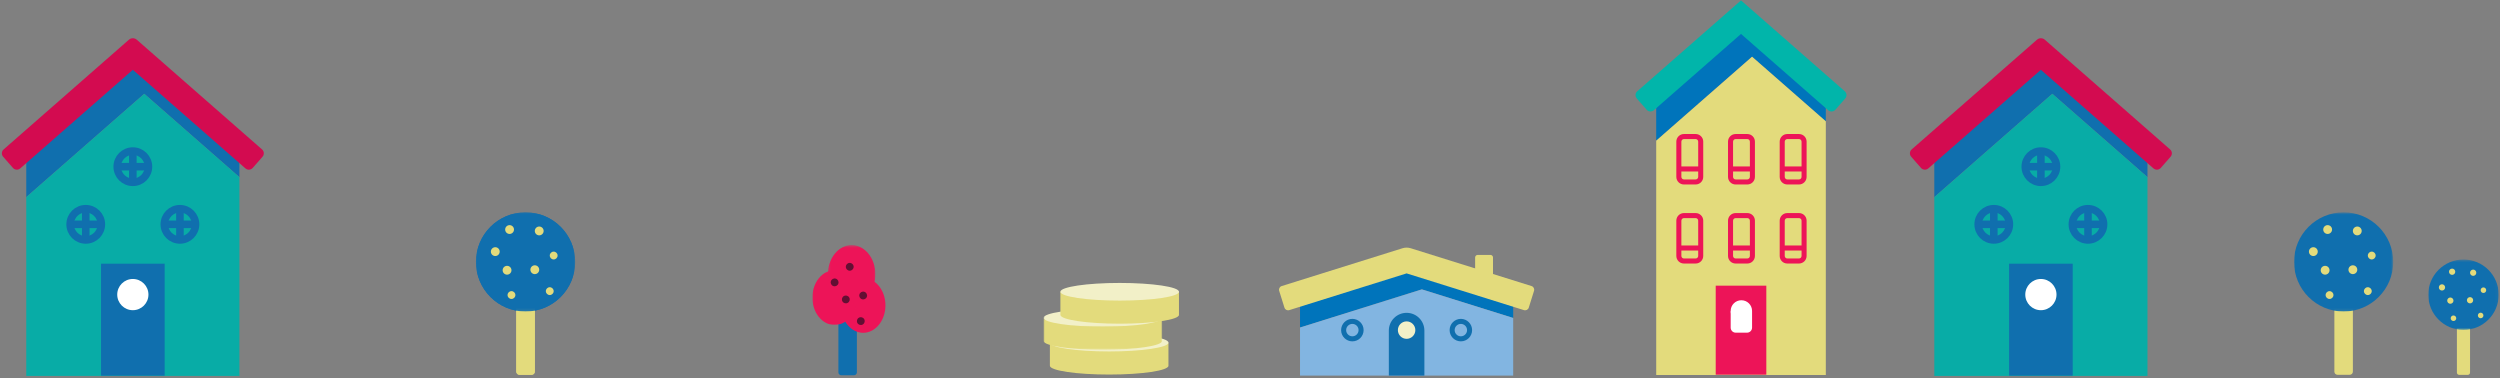 <?xml version="1.0" encoding="UTF-8"?>
<svg width="991px" height="150px" viewBox="0 0 991 150" version="1.1" xmlns="http://www.w3.org/2000/svg" xmlns:xlink="http://www.w3.org/1999/xlink">
    <rect x="0" y="0" width="991" height="150" fill="#808080" stroke="none"/>
    <!-- Generator: Sketch 43.2 (39069) - http://www.bohemiancoding.com/sketch -->
    <title>Group</title>
    <desc>Created with Sketch.</desc>
    <defs>
        <polygon id="path-1" points="0 134 103.838 134 103.838 0.133 0 0.133"></polygon>
        <polygon id="path-3" points="19.667 0.583 39.333 0.583 39.333 39.917 0 39.917 0 0.583 19.667 0.583"></polygon>
        <polygon id="path-5" points="19.667 0.583 39.333 0.583 39.333 39.917 0 39.917 0 0.583 19.667 0.583"></polygon>
        <polygon id="path-7" points="13.961 0.414 27.921 0.414 27.921 28.336 0 28.336 0 0.414 13.961 0.414"></polygon>
        <polygon id="path-9" points="19.667 0.583 39.333 0.583 39.333 39.917 0 39.917 0 0.583 19.667 0.583"></polygon>
        <polygon id="path-11" points="5.54840462e-17 22.078 5.54840462e-17 0.338 17.65 0.338 17.65 22.078 0 22.078"></polygon>
        <polygon id="path-13" points="0.15 0.397 18.983 0.397 18.983 23.594 0.15 23.594 0.15 0.397"></polygon>
        <polygon id="path-15" points="0 0.515 0 13.171 47 13.171 47 0.515 1.35525272e-20 0.515"></polygon>
        <polygon id="path-17" points="0 7.016 0 0.015 47 0.015 47 7.016 5.55138617e-16 7.016"></polygon>
        <polygon id="path-19" points="0 149 83.629 149 83.629 0.511 0 0.511"></polygon>
        <polygon id="path-21" points="0 134 103.838 134 103.838 0.133 0 0.133"></polygon>
    </defs>
    <g id="Page-1" stroke="none" stroke-width="1" fill="none" fill-rule="evenodd">
        <g id="Group" transform="translate(0, -1)">
            <g id="Page-1" transform="translate(0.738, 15.156)">
                <polygon id="Fill-1" fill="#106FAE" points="51.919 6.867 9.669 43.867 9.669 63.996 56.444 23.034 94.169 56.071 94.169 43.867"></polygon>
                <polygon id="Fill-2" fill="#08ACA6" points="9.669 63.996 9.669 134.867 94.169 134.867 94.169 56.072 56.444 23.034"></polygon>
                <g id="Group-17" transform="translate(0, 0.867)">
                    <path d="M4.393,51.54 C5.14,52.393 6.435,52.478 7.288,51.732 L51.919,12.647 L96.55,51.732 C97.402,52.478 98.698,52.393 99.445,51.54 L103.33,47.103 C104.076,46.251 103.99,44.955 103.138,44.208 L53.478,0.72 C52.586,-0.062 51.252,-0.062 50.359,0.72 L0.7,44.208 C-0.152,44.955 -0.238,46.251 0.508,47.103 L4.393,51.54 Z" id="Fill-3" fill="#D30B50"></path>
                    <mask id="mask-2" fill="white">
                        <use xlink:href="#path-1"></use>
                    </mask>
                    <g id="Clip-6"></g>
                    <polygon id="Fill-5" fill="#106FAE" mask="url(#mask-2)" points="39.311 134 64.528 134 64.528 89.5 39.311 89.5"></polygon>
                    <path d="M51.919,95.562 C48.502,95.562 45.732,98.334 45.732,101.749 C45.732,105.166 48.502,107.938 51.919,107.938 C55.336,107.938 58.106,105.166 58.106,101.749 C58.106,98.334 55.336,95.562 51.919,95.562" id="Fill-7" fill="#FFFFFF" mask="url(#mask-2)"></path>
                    <path d="M33.252,67.713 C29.835,67.713 27.065,70.483 27.065,73.901 C27.065,77.318 29.835,80.088 33.252,80.088 C36.669,80.088 39.439,77.318 39.439,73.901 C39.439,70.483 36.669,67.713 33.252,67.713 Z" id="Stroke-8" stroke="#106FAE" stroke-width="3" mask="url(#mask-2)"></path>
                    <path d="M70.585,67.713 C67.168,67.713 64.398,70.483 64.398,73.901 C64.398,77.318 67.168,80.088 70.585,80.088 C74.002,80.088 76.772,77.318 76.772,73.901 C76.772,70.483 74.002,67.713 70.585,67.713 Z" id="Stroke-9" stroke="#106FAE" stroke-width="3" mask="url(#mask-2)"></path>
                    <path d="M51.919,44.865 C48.502,44.865 45.732,47.635 45.732,51.052 C45.732,54.469 48.502,57.24 51.919,57.24 C55.336,57.24 58.106,54.469 58.106,51.052 C58.106,47.635 55.336,44.865 51.919,44.865 Z" id="Stroke-10" stroke="#106FAE" stroke-width="3" mask="url(#mask-2)"></path>
                    <path d="M51.919,44.865 L51.919,57.24" id="Stroke-11" stroke="#106FAE" stroke-width="3" mask="url(#mask-2)"></path>
                    <path d="M58.106,51.052 L45.731,51.052" id="Stroke-12" stroke="#106FAE" stroke-width="3" mask="url(#mask-2)"></path>
                    <path d="M33.252,67.713 L33.252,80.088" id="Stroke-13" stroke="#106FAE" stroke-width="3" mask="url(#mask-2)"></path>
                    <path d="M39.44,73.901 L27.065,73.901" id="Stroke-14" stroke="#106FAE" stroke-width="3" mask="url(#mask-2)"></path>
                    <path d="M70.585,67.713 L70.585,80.088" id="Stroke-15" stroke="#106FAE" stroke-width="3" mask="url(#mask-2)"></path>
                    <path d="M76.773,73.901 L64.398,73.901" id="Stroke-16" stroke="#106FAE" stroke-width="3" mask="url(#mask-2)"></path>
                </g>
            </g>
            <g id="Page-1" transform="translate(188.664, 84.156)">
                <path d="M22.089,65.417 L17.245,65.417 C16.558,65.417 16,64.859 16,64.172 L16,31.75 L23.334,31.75 L23.334,64.172 C23.334,64.859 22.776,65.417 22.089,65.417" id="Fill-1" fill="#E3DB7C"></path>
                <g id="Group-5" transform="translate(0, 0.417)">
                    <mask id="mask-4" fill="white">
                        <use xlink:href="#path-3"></use>
                    </mask>
                    <g id="Clip-4"></g>
                    <path d="M39.333,20.25 C39.333,31.111 30.528,39.917 19.666,39.917 C8.805,39.917 0,31.111 0,20.25 C0,9.388 8.805,0.583 19.666,0.583 C30.528,0.583 39.333,9.388 39.333,20.25" id="Fill-3" fill="#106FAE" mask="url(#mask-4)"></path>
                </g>
                <path d="M9.417,16.587 C9.417,17.553 8.633,18.337 7.667,18.337 C6.7,18.337 5.917,17.553 5.917,16.587 C5.917,15.62 6.7,14.837 7.667,14.837 C8.633,14.837 9.417,15.62 9.417,16.587" id="Fill-6" fill="#E3DB7C"></path>
                <path d="M15.083,7.833 C15.083,8.8 14.299,9.583 13.333,9.583 C12.367,9.583 11.583,8.8 11.583,7.833 C11.583,6.867 12.367,6.083 13.333,6.083 C14.299,6.083 15.083,6.867 15.083,7.833" id="Fill-8" fill="#E3DB7C"></path>
                <path d="M25.083,23.755 C25.083,24.722 24.299,25.505 23.333,25.505 C22.367,25.505 21.583,24.722 21.583,23.755 C21.583,22.788 22.367,22.005 23.333,22.005 C24.299,22.005 25.083,22.788 25.083,23.755" id="Fill-10" fill="#E3DB7C"></path>
                <path d="M26.833,8.389 C26.833,9.356 26.049,10.139 25.083,10.139 C24.117,10.139 23.333,9.356 23.333,8.389 C23.333,7.423 24.117,6.639 25.083,6.639 C26.049,6.639 26.833,7.423 26.833,8.389" id="Fill-12" fill="#E3DB7C"></path>
                <path d="M32.366,18.139 C32.366,18.996 31.671,19.692 30.813,19.692 C29.956,19.692 29.261,18.996 29.261,18.139 C29.261,17.282 29.956,16.587 30.813,16.587 C31.671,16.587 32.366,17.282 32.366,18.139" id="Fill-14" fill="#E3DB7C"></path>
                <path d="M30.813,32.25 C30.813,33.107 30.118,33.803 29.26,33.803 C28.403,33.803 27.708,33.107 27.708,32.25 C27.708,31.393 28.403,30.697 29.26,30.697 C30.118,30.697 30.813,31.393 30.813,32.25" id="Fill-16" fill="#E3DB7C"></path>
                <path d="M14.083,23.969 C14.083,24.936 13.299,25.719 12.333,25.719 C11.367,25.719 10.583,24.936 10.583,23.969 C10.583,23.002 11.367,22.219 12.333,22.219 C13.299,22.219 14.083,23.002 14.083,23.969" id="Fill-18" fill="#E3DB7C"></path>
                <path d="M15.636,33.802 C15.636,34.659 14.941,35.354 14.083,35.354 C13.226,35.354 12.531,34.659 12.531,33.802 C12.531,32.945 13.226,32.249 14.083,32.249 C14.941,32.249 15.636,32.945 15.636,33.802" id="Fill-20" fill="#E3DB7C"></path>
            </g>
            <g id="Page-1" transform="translate(909.344, 84.156)">
                <path d="M22.089,65.417 L17.245,65.417 C16.558,65.417 16,64.859 16,64.172 L16,31.75 L23.334,31.75 L23.334,64.172 C23.334,64.859 22.776,65.417 22.089,65.417" id="Fill-1" fill="#E3DB7C"></path>
                <g id="Group-5" transform="translate(0, 0.417)">
                    <mask id="mask-6" fill="white">
                        <use xlink:href="#path-5"></use>
                    </mask>
                    <g id="Clip-4"></g>
                    <path d="M39.333,20.25 C39.333,31.111 30.528,39.917 19.666,39.917 C8.805,39.917 0,31.111 0,20.25 C0,9.388 8.805,0.583 19.666,0.583 C30.528,0.583 39.333,9.388 39.333,20.25" id="Fill-3" fill="#106FAE" mask="url(#mask-6)"></path>
                </g>
                <path d="M9.417,16.587 C9.417,17.553 8.633,18.337 7.667,18.337 C6.7,18.337 5.917,17.553 5.917,16.587 C5.917,15.62 6.7,14.837 7.667,14.837 C8.633,14.837 9.417,15.62 9.417,16.587" id="Fill-6" fill="#E3DB7C"></path>
                <path d="M15.083,7.833 C15.083,8.8 14.299,9.583 13.333,9.583 C12.367,9.583 11.583,8.8 11.583,7.833 C11.583,6.867 12.367,6.083 13.333,6.083 C14.299,6.083 15.083,6.867 15.083,7.833" id="Fill-8" fill="#E3DB7C"></path>
                <path d="M25.083,23.755 C25.083,24.722 24.299,25.505 23.333,25.505 C22.367,25.505 21.583,24.722 21.583,23.755 C21.583,22.788 22.367,22.005 23.333,22.005 C24.299,22.005 25.083,22.788 25.083,23.755" id="Fill-10" fill="#E3DB7C"></path>
                <path d="M26.833,8.389 C26.833,9.356 26.049,10.139 25.083,10.139 C24.117,10.139 23.333,9.356 23.333,8.389 C23.333,7.423 24.117,6.639 25.083,6.639 C26.049,6.639 26.833,7.423 26.833,8.389" id="Fill-12" fill="#E3DB7C"></path>
                <path d="M32.366,18.139 C32.366,18.996 31.671,19.692 30.813,19.692 C29.956,19.692 29.261,18.996 29.261,18.139 C29.261,17.282 29.956,16.587 30.813,16.587 C31.671,16.587 32.366,17.282 32.366,18.139" id="Fill-14" fill="#E3DB7C"></path>
                <path d="M30.813,32.25 C30.813,33.107 30.118,33.803 29.26,33.803 C28.403,33.803 27.708,33.107 27.708,32.25 C27.708,31.393 28.403,30.697 29.26,30.697 C30.118,30.697 30.813,31.393 30.813,32.25" id="Fill-16" fill="#E3DB7C"></path>
                <path d="M14.083,23.969 C14.083,24.936 13.299,25.719 12.333,25.719 C11.367,25.719 10.583,24.936 10.583,23.969 C10.583,23.002 11.367,22.219 12.333,22.219 C13.299,22.219 14.083,23.002 14.083,23.969" id="Fill-18" fill="#E3DB7C"></path>
                <path d="M15.636,33.802 C15.636,34.659 14.941,35.354 14.083,35.354 C13.226,35.354 12.531,34.659 12.531,33.802 C12.531,32.945 13.226,32.249 14.083,32.249 C14.941,32.249 15.636,32.945 15.636,33.802" id="Fill-20" fill="#E3DB7C"></path>
            </g>
            <g id="Page-1" transform="translate(962.559, 103.156)">
                <path d="M15.68,46.437 L12.241,46.437 C11.754,46.437 11.358,46.041 11.358,45.553 L11.358,22.538 L16.564,22.538 L16.564,45.553 C16.564,46.041 16.168,46.437 15.68,46.437" id="Fill-1" fill="#E3DB7C"></path>
                <g id="Group-5" transform="translate(0, 0.296)">
                    <mask id="mask-8" fill="white">
                        <use xlink:href="#path-7"></use>
                    </mask>
                    <g id="Clip-4"></g>
                    <path d="M27.921,14.375 C27.921,22.085 21.671,28.336 13.96,28.336 C6.251,28.336 0,22.085 0,14.375 C0,6.664 6.251,0.414 13.96,0.414 C21.671,0.414 27.921,6.664 27.921,14.375" id="Fill-3" fill="#106FAE" mask="url(#mask-8)"></path>
                </g>
                <path d="M6.685,11.775 C6.685,12.46 6.128,13.017 5.442,13.017 C4.756,13.017 4.2,12.46 4.2,11.775 C4.2,11.088 4.756,10.532 5.442,10.532 C6.128,10.532 6.685,11.088 6.685,11.775" id="Fill-6" fill="#E3DB7C"></path>
                <path d="M10.707,5.561 C10.707,6.247 10.151,6.803 9.465,6.803 C8.779,6.803 8.223,6.247 8.223,5.561 C8.223,4.875 8.779,4.318 9.465,4.318 C10.151,4.318 10.707,4.875 10.707,5.561" id="Fill-8" fill="#E3DB7C"></path>
                <path d="M17.806,16.863 C17.806,17.549 17.249,18.105 16.563,18.105 C15.878,18.105 15.321,17.549 15.321,16.863 C15.321,16.176 15.878,15.62 16.563,15.62 C17.249,15.62 17.806,16.176 17.806,16.863" id="Fill-10" fill="#E3DB7C"></path>
                <path d="M19.048,5.955 C19.048,6.642 18.491,7.198 17.806,7.198 C17.12,7.198 16.563,6.642 16.563,5.955 C16.563,5.27 17.12,4.713 17.806,4.713 C18.491,4.713 19.048,5.27 19.048,5.955" id="Fill-12" fill="#E3DB7C"></path>
                <path d="M22.975,12.876 C22.975,13.485 22.482,13.979 21.873,13.979 C21.264,13.979 20.771,13.485 20.771,12.876 C20.771,12.268 21.264,11.775 21.873,11.775 C22.482,11.775 22.975,12.268 22.975,12.876" id="Fill-14" fill="#E3DB7C"></path>
                <path d="M21.873,22.893 C21.873,23.501 21.38,23.995 20.77,23.995 C20.162,23.995 19.669,23.501 19.669,22.893 C19.669,22.285 20.162,21.79 20.77,21.79 C21.38,21.79 21.873,22.285 21.873,22.893" id="Fill-16" fill="#E3DB7C"></path>
                <path d="M9.997,17.015 C9.997,17.701 9.441,18.257 8.755,18.257 C8.069,18.257 7.513,17.701 7.513,17.015 C7.513,16.329 8.069,15.773 8.755,15.773 C9.441,15.773 9.997,16.329 9.997,17.015" id="Fill-18" fill="#E3DB7C"></path>
                <path d="M11.099,23.995 C11.099,24.603 10.606,25.097 9.997,25.097 C9.389,25.097 8.895,24.603 8.895,23.995 C8.895,23.387 9.389,22.893 9.997,22.893 C10.606,22.893 11.099,23.387 11.099,23.995" id="Fill-20" fill="#E3DB7C"></path>
            </g>
            <g id="Page-1" transform="translate(188.664, 84.156)">
                <path d="M22.089,65.417 L17.245,65.417 C16.558,65.417 16,64.859 16,64.172 L16,31.75 L23.334,31.75 L23.334,64.172 C23.334,64.859 22.776,65.417 22.089,65.417" id="Fill-1" fill="#E3DB7C"></path>
                <g id="Group-5" transform="translate(0, 0.417)">
                    <mask id="mask-10" fill="white">
                        <use xlink:href="#path-9"></use>
                    </mask>
                    <g id="Clip-4"></g>
                    <path d="M39.333,20.25 C39.333,31.111 30.528,39.917 19.666,39.917 C8.805,39.917 0,31.111 0,20.25 C0,9.388 8.805,0.583 19.666,0.583 C30.528,0.583 39.333,9.388 39.333,20.25" id="Fill-3" fill="#106FAE" mask="url(#mask-10)"></path>
                </g>
                <path d="M9.417,16.587 C9.417,17.553 8.633,18.337 7.667,18.337 C6.7,18.337 5.917,17.553 5.917,16.587 C5.917,15.62 6.7,14.837 7.667,14.837 C8.633,14.837 9.417,15.62 9.417,16.587" id="Fill-6" fill="#E3DB7C"></path>
                <path d="M15.083,7.833 C15.083,8.8 14.299,9.583 13.333,9.583 C12.367,9.583 11.583,8.8 11.583,7.833 C11.583,6.867 12.367,6.083 13.333,6.083 C14.299,6.083 15.083,6.867 15.083,7.833" id="Fill-8" fill="#E3DB7C"></path>
                <path d="M25.083,23.755 C25.083,24.722 24.299,25.505 23.333,25.505 C22.367,25.505 21.583,24.722 21.583,23.755 C21.583,22.788 22.367,22.005 23.333,22.005 C24.299,22.005 25.083,22.788 25.083,23.755" id="Fill-10" fill="#E3DB7C"></path>
                <path d="M26.833,8.389 C26.833,9.356 26.049,10.139 25.083,10.139 C24.117,10.139 23.333,9.356 23.333,8.389 C23.333,7.423 24.117,6.639 25.083,6.639 C26.049,6.639 26.833,7.423 26.833,8.389" id="Fill-12" fill="#E3DB7C"></path>
                <path d="M32.366,18.139 C32.366,18.996 31.671,19.692 30.813,19.692 C29.956,19.692 29.261,18.996 29.261,18.139 C29.261,17.282 29.956,16.587 30.813,16.587 C31.671,16.587 32.366,17.282 32.366,18.139" id="Fill-14" fill="#E3DB7C"></path>
                <path d="M30.813,32.25 C30.813,33.107 30.118,33.803 29.26,33.803 C28.403,33.803 27.708,33.107 27.708,32.25 C27.708,31.393 28.403,30.697 29.26,30.697 C30.118,30.697 30.813,31.393 30.813,32.25" id="Fill-16" fill="#E3DB7C"></path>
                <path d="M14.083,23.969 C14.083,24.936 13.299,25.719 12.333,25.719 C11.367,25.719 10.583,24.936 10.583,23.969 C10.583,23.002 11.367,22.219 12.333,22.219 C13.299,22.219 14.083,23.002 14.083,23.969" id="Fill-18" fill="#E3DB7C"></path>
                <path d="M15.636,33.802 C15.636,34.659 14.941,35.354 14.083,35.354 C13.226,35.354 12.531,34.659 12.531,33.802 C12.531,32.945 13.226,32.249 14.083,32.249 C14.941,32.249 15.636,32.945 15.636,33.802" id="Fill-20" fill="#E3DB7C"></path>
            </g>
            <g id="Page-1" transform="translate(322.02, 97.156)">
                <path d="M16.489,52.603 L11.478,52.603 C10.837,52.603 10.317,52.083 10.317,51.442 L10.317,18.936 L17.65,18.936 L17.65,51.442 C17.65,52.083 17.13,52.603 16.489,52.603" id="Fill-1" fill="#106FAE"></path>
                <path d="M28.967,24.9 C28.967,30.903 25.016,35.77 20.142,35.77 C15.268,35.77 11.317,30.903 11.317,24.9 C11.317,18.897 15.268,14.03 20.142,14.03 C25.016,14.03 28.967,18.897 28.967,24.9" id="Fill-3" fill="#ED1458"></path>
                <g id="Group-7" transform="translate(0, 10.603)">
                    <mask id="mask-12" fill="white">
                        <use xlink:href="#path-11"></use>
                    </mask>
                    <g id="Clip-6"></g>
                    <path d="M17.65,11.208 C17.65,17.211 13.699,22.078 8.825,22.078 C3.951,22.078 -0,17.211 -0,11.208 C-0,5.205 3.951,0.338 8.825,0.338 C13.699,0.338 17.65,5.205 17.65,11.208" id="Fill-5" fill="#ED1458" mask="url(#mask-12)"></path>
                </g>
                <g id="Group-10" transform="translate(6, 0.603)">
                    <mask id="mask-14" fill="white">
                        <use xlink:href="#path-13"></use>
                    </mask>
                    <g id="Clip-9"></g>
                    <path d="M18.983,11.995 C18.983,18.4 14.767,23.594 9.566,23.594 C4.366,23.594 0.15,18.4 0.15,11.995 C0.15,5.59 4.366,0.396 9.566,0.396 C14.767,0.396 18.983,5.59 18.983,11.995" id="Fill-8" fill="#ED1458" mask="url(#mask-14)"></path>
                </g>
                <path d="M16.369,9.603 C16.369,10.46 15.674,11.156 14.817,11.156 C13.959,11.156 13.264,10.46 13.264,9.603 C13.264,8.746 13.959,8.05 14.817,8.05 C15.674,8.05 16.369,8.746 16.369,9.603" id="Fill-11" fill="#630F33"></path>
                <path d="M7.338,15.334 C7.585,14.513 8.451,14.047 9.272,14.294 C10.093,14.541 10.558,15.406 10.312,16.228 C10.065,17.049 9.199,17.515 8.378,17.268 C7.557,17.021 7.091,16.154 7.338,15.334" id="Fill-13" fill="#630F33"></path>
                <path d="M18.655,20.542 C18.902,19.721 19.768,19.255 20.589,19.502 C21.41,19.749 21.876,20.615 21.629,21.436 C21.382,22.257 20.516,22.723 19.695,22.476 C18.874,22.229 18.408,21.363 18.655,20.542" id="Fill-15" fill="#630F33"></path>
                <path d="M14.04,23.887 C13.297,24.316 12.348,24.061 11.919,23.319 C11.49,22.575 11.745,21.626 12.487,21.198 C13.23,20.769 14.18,21.024 14.608,21.766 C15.037,22.508 14.783,23.458 14.04,23.887" id="Fill-17" fill="#630F33"></path>
                <path d="M19.979,32.472 C19.237,32.901 18.287,32.648 17.858,31.904 C17.43,31.162 17.684,30.212 18.427,29.785 C19.169,29.355 20.119,29.61 20.547,30.352 C20.976,31.095 20.722,32.044 19.979,32.472" id="Fill-19" fill="#630F33"></path>
            </g>
            <g id="Page-1" transform="translate(413.676, 113.156)">
                <path d="M2.5,23.662 L2.5,32.818 C2.5,34.752 13.021,36.318 26,36.318 C38.979,36.318 49.5,34.752 49.5,32.818 L49.5,23.662 L2.5,23.662 Z" id="Fill-1" fill="#E3DB7C"></path>
                <path d="M49.5,23.662 C49.5,25.595 38.979,27.162 26,27.162 C13.021,27.162 2.5,25.595 2.5,23.662 C2.5,21.729 13.021,20.162 26,20.162 C38.979,20.162 49.5,21.729 49.5,23.662" id="Fill-3" fill="#F2F0C8"></path>
                <g id="Group-7" transform="translate(0, 13.318)">
                    <mask id="mask-16" fill="white">
                        <use xlink:href="#path-15"></use>
                    </mask>
                    <g id="Clip-6"></g>
                    <path d="M-0,0.515 L-0,9.671 C-0,11.605 10.521,13.171 23.5,13.171 C36.479,13.171 47,11.605 47,9.671 L47,0.515 L-0,0.515 Z" id="Fill-5" fill="#E3DB7C" mask="url(#mask-16)"></path>
                </g>
                <g id="Group-10" transform="translate(0, 10.318)">
                    <mask id="mask-18" fill="white">
                        <use xlink:href="#path-17"></use>
                    </mask>
                    <g id="Clip-9"></g>
                    <path d="M47,3.515 C47,5.449 36.479,7.016 23.5,7.016 C10.521,7.016 -0,5.449 -0,3.515 C-0,1.583 10.521,0.015 23.5,0.015 C36.479,0.015 47,1.583 47,3.515" id="Fill-8" fill="#F2F0C8" mask="url(#mask-18)"></path>
                </g>
                <path d="M6.667,3.5 L6.667,12.656 C6.667,14.589 17.188,16.156 30.167,16.156 C43.146,16.156 53.667,14.589 53.667,12.656 L53.667,3.5 L6.667,3.5 Z" id="Fill-11" fill="#E3DB7C"></path>
                <path d="M53.667,3.5 C53.667,5.433 43.146,7 30.167,7 C17.188,7 6.667,5.433 6.667,3.5 C6.667,1.566 17.188,0 30.167,0 C43.146,0 53.667,1.566 53.667,3.5" id="Fill-13" fill="#F2F0C8"></path>
            </g>
            <g id="Page-1" transform="translate(507, 98.156)">
                <polygon id="Fill-1" fill="#0074BB" points="92.83 28.883 92.83 19.201 50.58 5.978 8.33 19.201 8.33 32.666 56.625 17.55"></polygon>
                <polygon id="Fill-2" fill="#82B5E1" points="8.33 32.667 8.33 51.727 92.829 51.727 92.829 28.882 56.625 17.551"></polygon>
                <g id="Group-16" transform="translate(0, 0.727)">
                    <g id="Group-5" fill="#E3DB7C">
                        <path d="M2.153,24.062 C2.403,24.86 3.251,25.303 4.048,25.055 L50.58,10.489 L97.111,25.055 C97.908,25.303 98.757,24.86 99.006,24.062 L101.09,17.407 C101.34,16.61 100.896,15.761 100.099,15.511 L52.216,0.522 C51.151,0.19 50.009,0.19 48.944,0.522 L1.06,15.511 C0.263,15.761 -0.18,16.61 0.069,17.407 L2.153,24.062 Z" id="Fill-3"></path>
                    </g>
                    <path d="M43.532,51 L57.629,51 L57.629,33.172 C57.629,29.279 54.473,26.124 50.58,26.124 C46.688,26.124 43.532,29.279 43.532,33.172 L43.532,51 Z" id="Fill-6" fill="#106FAE"></path>
                    <path d="M50.58,29.513 C48.669,29.513 47.121,31.062 47.121,32.972 C47.121,34.882 48.669,36.431 50.58,36.431 C52.49,36.431 54.039,34.882 54.039,32.972 C54.039,31.062 52.49,29.513 50.58,29.513" id="Fill-8" fill="#F2F0C8"></path>
                    <path d="M29.075,29.513 C27.165,29.513 25.616,31.062 25.616,32.972 C25.616,34.882 27.165,36.431 29.075,36.431 C30.986,36.431 32.534,34.882 32.534,32.972 C32.534,31.062 30.986,29.513 29.075,29.513 Z" id="Stroke-10" stroke="#106FAE" stroke-width="2"></path>
                    <path d="M72.084,29.513 C70.174,29.513 68.625,31.062 68.625,32.972 C68.625,34.882 70.174,36.431 72.084,36.431 C73.994,36.431 75.543,34.882 75.543,32.972 C75.543,31.062 73.994,29.513 72.084,29.513 Z" id="Stroke-12" stroke="#106FAE" stroke-width="2"></path>
                    <path d="M83.826,14.167 L78.743,14.167 C78.193,14.167 77.743,13.717 77.743,13.167 L77.743,4.167 C77.743,3.616 78.193,3.167 78.743,3.167 L83.826,3.167 C84.376,3.167 84.826,3.616 84.826,4.167 L84.826,13.167 C84.826,13.717 84.376,14.167 83.826,14.167" id="Fill-14" fill="#E3DB7C"></path>
                </g>
            </g>
            <g id="Page-1" transform="translate(648.324, 0.156)">
                <polygon id="Fill-1" fill="#0074BB" points="75.43 48.935 75.43 37.086 41.814 7.647 8.198 37.086 8.198 56.606 46.194 23.332"></polygon>
                <polygon id="Fill-2" fill="#E3DB7C" points="8.198 56.606 8.198 149.489 75.431 149.489 75.431 48.934 46.194 23.331"></polygon>
                <g id="Group-22" transform="translate(0, 0.489)">
                    <g id="Group-5" fill="#01B5AA">
                        <path d="M41.814,13.804 L76.345,44.043 C77.192,44.786 78.481,44.7 79.223,43.853 L83.124,39.399 C83.866,38.551 83.78,37.262 82.933,36.52 L41.814,0.511 L0.696,36.52 C-0.152,37.262 -0.237,38.551 0.505,39.399 L4.405,43.852 C5.147,44.7 6.436,44.786 7.284,44.043 L41.814,13.804 Z" id="Fill-3"></path>
                    </g>
                    <mask id="mask-20" fill="white">
                        <use xlink:href="#path-19"></use>
                    </mask>
                    <g id="Clip-7"></g>
                    <polygon id="Fill-6" fill="#ED1458" mask="url(#mask-20)" points="31.783 149 51.846 149 51.846 113.594 31.783 113.594"></polygon>
                    <path d="M41.955,119.37 C39.614,119.37 37.716,121.267 37.716,123.609 C37.716,125.951 39.614,127.849 41.955,127.849 C44.296,127.849 46.195,125.951 46.195,123.609 C46.195,121.267 44.296,119.37 41.955,119.37" id="Fill-8" fill="#FFFFFF" mask="url(#mask-20)"></path>
                    <path d="M44.195,132.23 L39.716,132.23 C38.611,132.23 37.716,131.333 37.716,130.23 L37.716,123.751 L46.195,123.751 L46.195,130.23 C46.195,131.333 45.299,132.23 44.195,132.23" id="Fill-9" fill="#FFFFFF" mask="url(#mask-20)"></path>
                    <path d="M23.84,53.483 L19.173,53.483 C17.524,53.483 16.173,54.833 16.173,56.483 L16.173,70.483 C16.173,72.133 17.524,73.483 19.173,73.483 L23.84,73.483 C25.49,73.483 26.84,72.133 26.84,70.483 L26.84,56.483 C26.84,54.833 25.49,53.483 23.84,53.483 M23.84,55.483 C24.382,55.483 24.84,55.941 24.84,56.483 L24.84,70.483 C24.84,71.025 24.382,71.483 23.84,71.483 L19.173,71.483 C18.632,71.483 18.173,71.025 18.173,70.483 L18.173,56.483 C18.173,55.941 18.632,55.483 19.173,55.483 L23.84,55.483" id="Fill-10" fill="#ED1458" mask="url(#mask-20)"></path>
                    <path d="M44.327,53.483 L39.66,53.483 C38.01,53.483 36.66,54.833 36.66,56.483 L36.66,70.483 C36.66,72.133 38.01,73.483 39.66,73.483 L44.327,73.483 C45.977,73.483 47.327,72.133 47.327,70.483 L47.327,56.483 C47.327,54.833 45.977,53.483 44.327,53.483 M44.327,55.483 C44.869,55.483 45.327,55.941 45.327,56.483 L45.327,70.483 C45.327,71.025 44.869,71.483 44.327,71.483 L39.66,71.483 C39.118,71.483 38.66,71.025 38.66,70.483 L38.66,56.483 C38.66,55.941 39.118,55.483 39.66,55.483 L44.327,55.483" id="Fill-11" fill="#ED1458" mask="url(#mask-20)"></path>
                    <path d="M64.814,53.483 L60.147,53.483 C58.498,53.483 57.147,54.833 57.147,56.483 L57.147,70.483 C57.147,72.133 58.498,73.483 60.147,73.483 L64.814,73.483 C66.464,73.483 67.814,72.133 67.814,70.483 L67.814,56.483 C67.814,54.833 66.464,53.483 64.814,53.483 M64.814,55.483 C65.356,55.483 65.814,55.941 65.814,56.483 L65.814,70.483 C65.814,71.025 65.356,71.483 64.814,71.483 L60.147,71.483 C59.606,71.483 59.147,71.025 59.147,70.483 L59.147,56.483 C59.147,55.941 59.606,55.483 60.147,55.483 L64.814,55.483" id="Fill-12" fill="#ED1458" mask="url(#mask-20)"></path>
                    <path d="M17.174,67.334 L25.757,67.334" id="Stroke-13" stroke="#ED1458" stroke-width="2" mask="url(#mask-20)"></path>
                    <path d="M37.523,67.334 L46.106,67.334" id="Stroke-14" stroke="#ED1458" stroke-width="2" mask="url(#mask-20)"></path>
                    <path d="M57.773,67.334 L66.356,67.334" id="Stroke-15" stroke="#ED1458" stroke-width="2" mask="url(#mask-20)"></path>
                    <path d="M23.84,84.816 L19.173,84.816 C17.524,84.816 16.173,86.166 16.173,87.816 L16.173,101.816 C16.173,103.466 17.524,104.816 19.173,104.816 L23.84,104.816 C25.49,104.816 26.84,103.466 26.84,101.816 L26.84,87.816 C26.84,86.166 25.49,84.816 23.84,84.816 M23.84,86.816 C24.382,86.816 24.84,87.274 24.84,87.816 L24.84,101.816 C24.84,102.358 24.382,102.816 23.84,102.816 L19.173,102.816 C18.632,102.816 18.173,102.358 18.173,101.816 L18.173,87.816 C18.173,87.274 18.632,86.816 19.173,86.816 L23.84,86.816" id="Fill-16" fill="#ED1458" mask="url(#mask-20)"></path>
                    <path d="M44.327,84.816 L39.66,84.816 C38.01,84.816 36.66,86.166 36.66,87.816 L36.66,101.816 C36.66,103.466 38.01,104.816 39.66,104.816 L44.327,104.816 C45.977,104.816 47.327,103.466 47.327,101.816 L47.327,87.816 C47.327,86.166 45.977,84.816 44.327,84.816 M44.327,86.816 C44.869,86.816 45.327,87.274 45.327,87.816 L45.327,101.816 C45.327,102.358 44.869,102.816 44.327,102.816 L39.66,102.816 C39.118,102.816 38.66,102.358 38.66,101.816 L38.66,87.816 C38.66,87.274 39.118,86.816 39.66,86.816 L44.327,86.816" id="Fill-17" fill="#ED1458" mask="url(#mask-20)"></path>
                    <path d="M64.814,84.816 L60.147,84.816 C58.498,84.816 57.147,86.166 57.147,87.816 L57.147,101.816 C57.147,103.466 58.498,104.816 60.147,104.816 L64.814,104.816 C66.464,104.816 67.814,103.466 67.814,101.816 L67.814,87.816 C67.814,86.166 66.464,84.816 64.814,84.816 M64.814,86.816 C65.356,86.816 65.814,87.274 65.814,87.816 L65.814,101.816 C65.814,102.358 65.356,102.816 64.814,102.816 L60.147,102.816 C59.606,102.816 59.147,102.358 59.147,101.816 L59.147,87.816 C59.147,87.274 59.606,86.816 60.147,86.816 L64.814,86.816" id="Fill-18" fill="#ED1458" mask="url(#mask-20)"></path>
                    <path d="M17.174,98.667 L25.757,98.667" id="Stroke-19" stroke="#ED1458" stroke-width="2" mask="url(#mask-20)"></path>
                    <path d="M37.523,98.667 L46.106,98.667" id="Stroke-20" stroke="#ED1458" stroke-width="2" mask="url(#mask-20)"></path>
                    <path d="M57.773,98.667 L66.356,98.667" id="Stroke-21" stroke="#ED1458" stroke-width="2" mask="url(#mask-20)"></path>
                </g>
            </g>
            <g id="Page-1" transform="translate(757.09, 15.156)">
                <polygon id="Fill-1" fill="#106FAE" points="51.919 6.867 9.669 43.867 9.669 63.996 56.444 23.034 94.169 56.071 94.169 43.867"></polygon>
                <polygon id="Fill-2" fill="#08ACA6" points="9.669 63.996 9.669 134.867 94.169 134.867 94.169 56.072 56.444 23.034"></polygon>
                <g id="Group-17" transform="translate(0, 0.867)">
                    <path d="M4.393,51.54 C5.14,52.393 6.435,52.478 7.288,51.732 L51.919,12.647 L96.55,51.732 C97.402,52.478 98.698,52.393 99.445,51.54 L103.33,47.103 C104.076,46.251 103.99,44.955 103.138,44.208 L53.478,0.72 C52.586,-0.062 51.252,-0.062 50.359,0.72 L0.7,44.208 C-0.152,44.955 -0.238,46.251 0.508,47.103 L4.393,51.54 Z" id="Fill-3" fill="#D30B50"></path>
                    <mask id="mask-22" fill="white">
                        <use xlink:href="#path-21"></use>
                    </mask>
                    <g id="Clip-6"></g>
                    <polygon id="Fill-5" fill="#106FAE" mask="url(#mask-22)" points="39.311 134 64.528 134 64.528 89.5 39.311 89.5"></polygon>
                    <path d="M51.919,95.562 C48.502,95.562 45.732,98.334 45.732,101.749 C45.732,105.166 48.502,107.938 51.919,107.938 C55.336,107.938 58.106,105.166 58.106,101.749 C58.106,98.334 55.336,95.562 51.919,95.562" id="Fill-7" fill="#FFFFFF" mask="url(#mask-22)"></path>
                    <path d="M33.252,67.713 C29.835,67.713 27.065,70.483 27.065,73.901 C27.065,77.318 29.835,80.088 33.252,80.088 C36.669,80.088 39.439,77.318 39.439,73.901 C39.439,70.483 36.669,67.713 33.252,67.713 Z" id="Stroke-8" stroke="#106FAE" stroke-width="3" mask="url(#mask-22)"></path>
                    <path d="M70.585,67.713 C67.168,67.713 64.398,70.483 64.398,73.901 C64.398,77.318 67.168,80.088 70.585,80.088 C74.002,80.088 76.772,77.318 76.772,73.901 C76.772,70.483 74.002,67.713 70.585,67.713 Z" id="Stroke-9" stroke="#106FAE" stroke-width="3" mask="url(#mask-22)"></path>
                    <path d="M51.919,44.865 C48.502,44.865 45.732,47.635 45.732,51.052 C45.732,54.469 48.502,57.24 51.919,57.24 C55.336,57.24 58.106,54.469 58.106,51.052 C58.106,47.635 55.336,44.865 51.919,44.865 Z" id="Stroke-10" stroke="#106FAE" stroke-width="3" mask="url(#mask-22)"></path>
                    <path d="M51.919,44.865 L51.919,57.24" id="Stroke-11" stroke="#106FAE" stroke-width="3" mask="url(#mask-22)"></path>
                    <path d="M58.106,51.052 L45.731,51.052" id="Stroke-12" stroke="#106FAE" stroke-width="3" mask="url(#mask-22)"></path>
                    <path d="M33.252,67.713 L33.252,80.088" id="Stroke-13" stroke="#106FAE" stroke-width="3" mask="url(#mask-22)"></path>
                    <path d="M39.44,73.901 L27.065,73.901" id="Stroke-14" stroke="#106FAE" stroke-width="3" mask="url(#mask-22)"></path>
                    <path d="M70.585,67.713 L70.585,80.088" id="Stroke-15" stroke="#106FAE" stroke-width="3" mask="url(#mask-22)"></path>
                    <path d="M76.773,73.901 L64.398,73.901" id="Stroke-16" stroke="#106FAE" stroke-width="3" mask="url(#mask-22)"></path>
                </g>
            </g>
        </g>
    </g>
</svg>